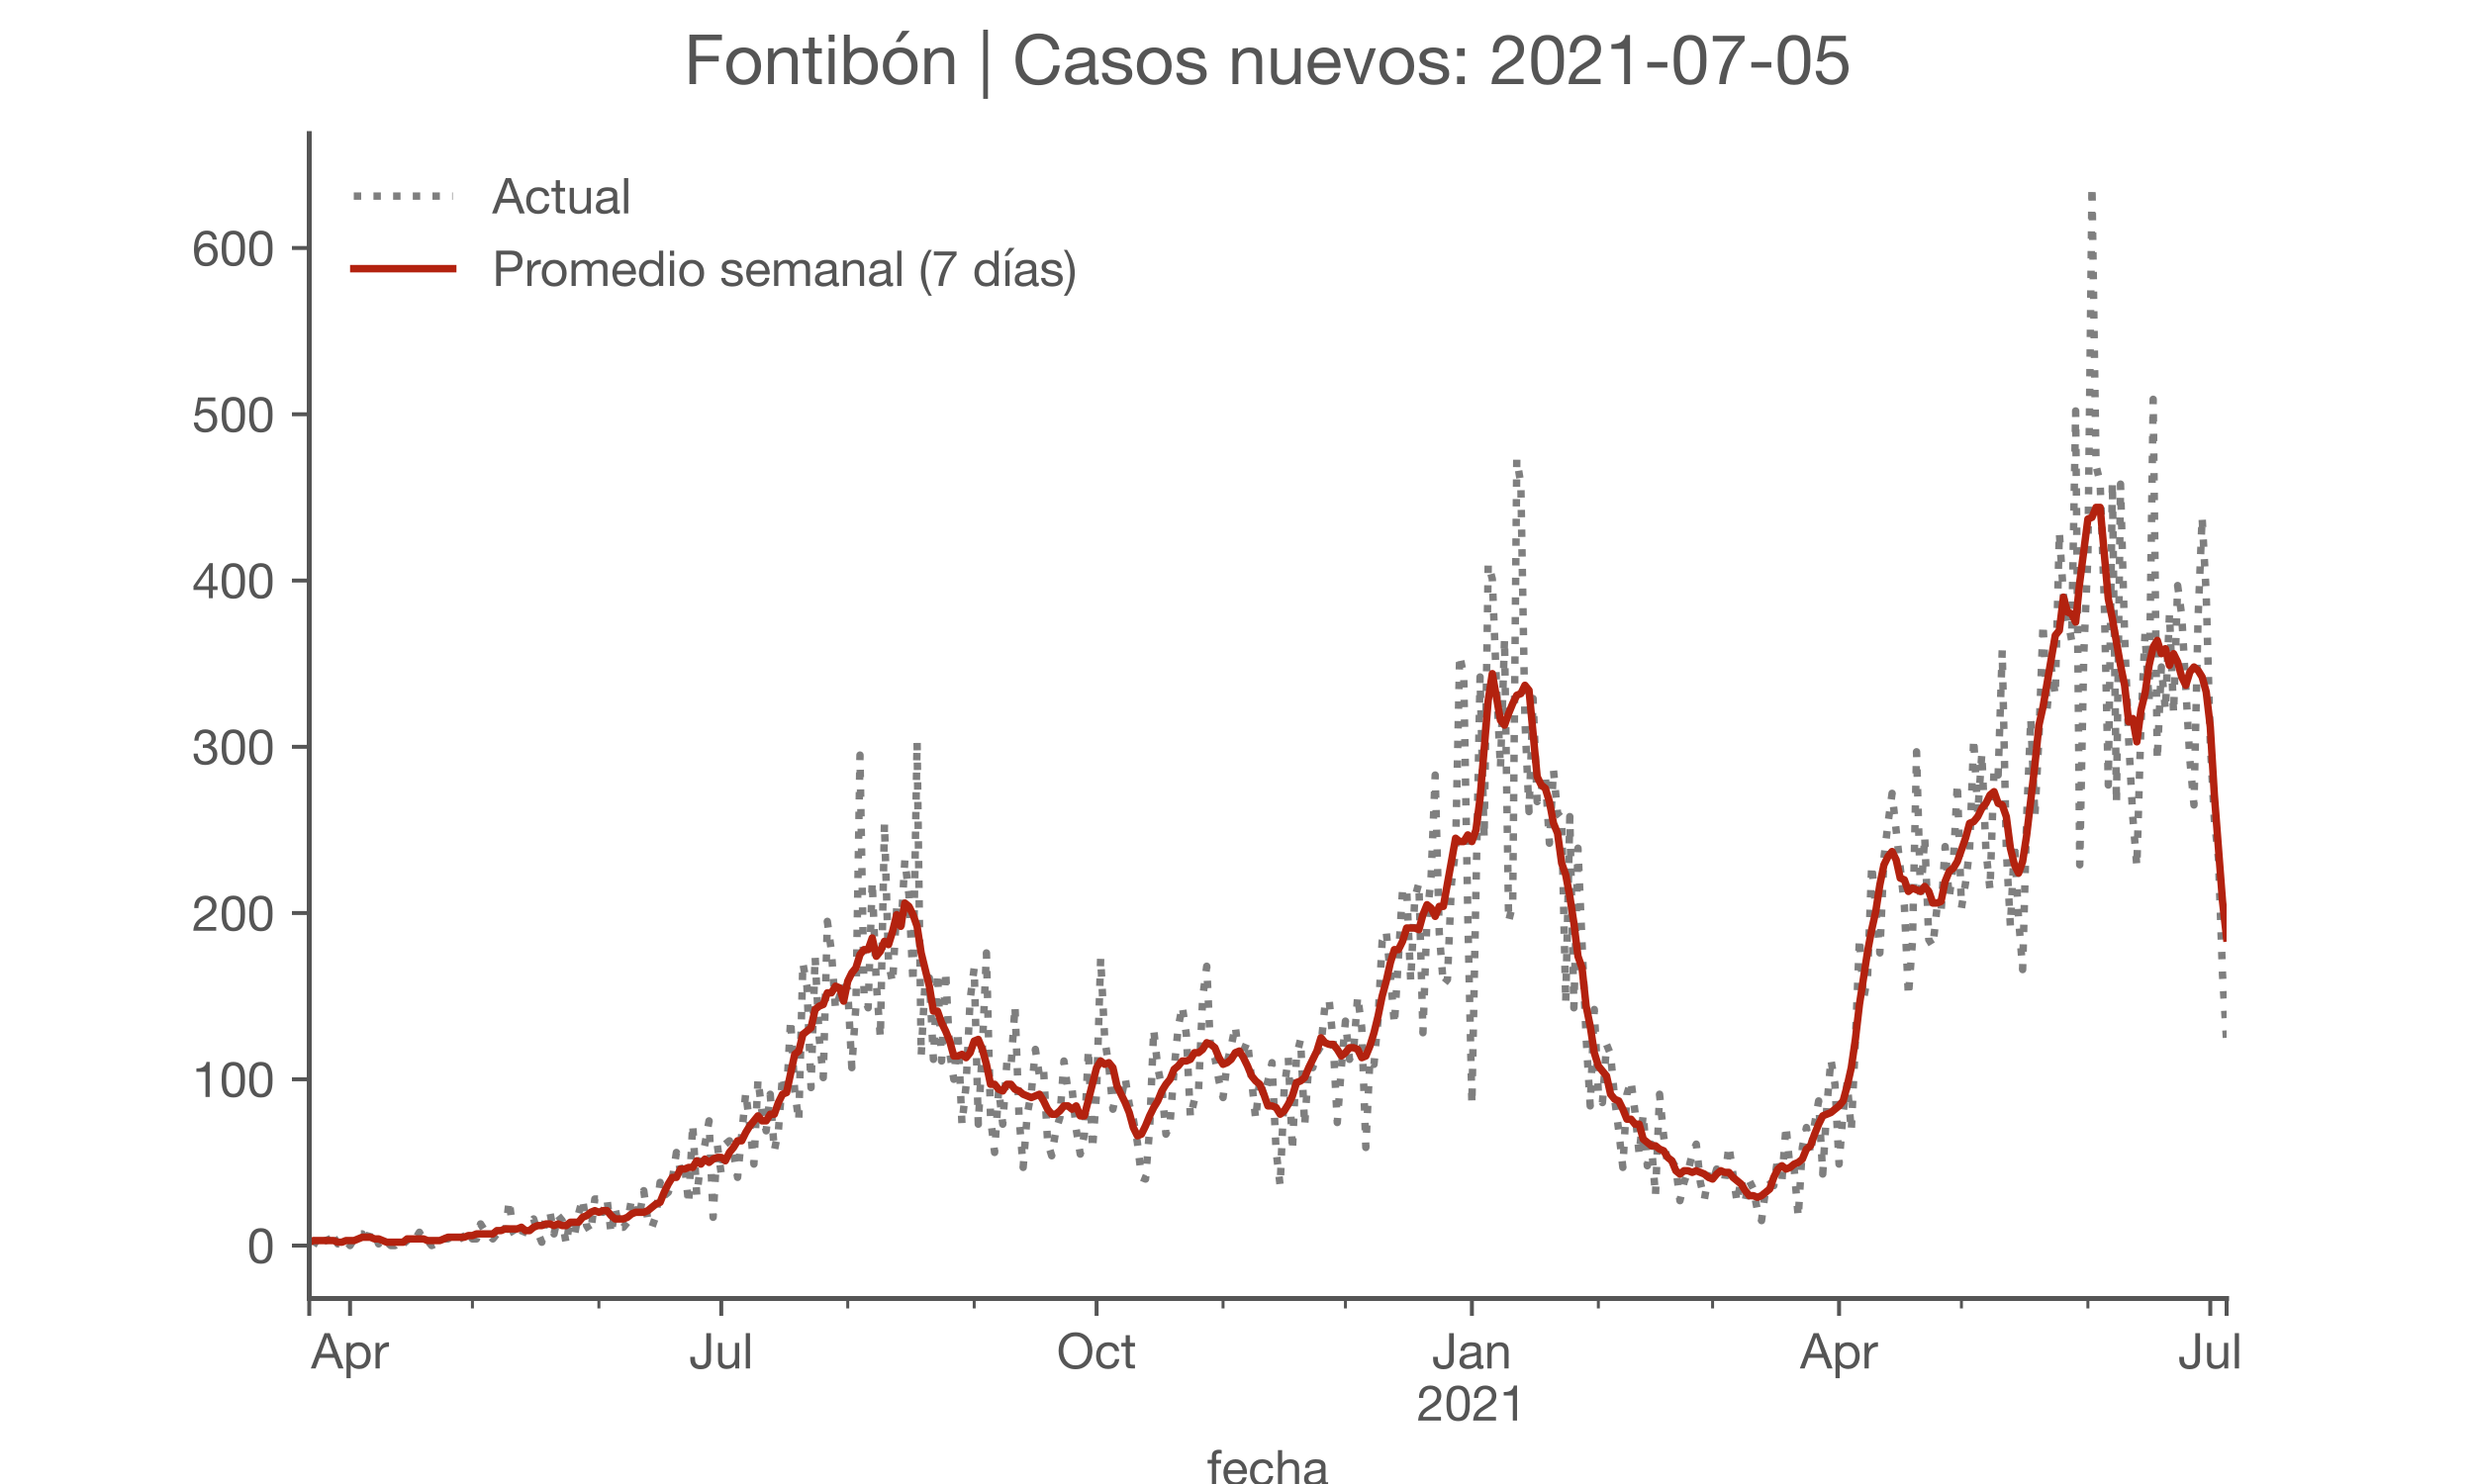 <?xml version="1.0" encoding="utf-8" standalone="no"?>
<!DOCTYPE svg PUBLIC "-//W3C//DTD SVG 1.1//EN"
  "http://www.w3.org/Graphics/SVG/1.1/DTD/svg11.dtd">
<!-- Created with matplotlib (https://matplotlib.org/) -->
<svg height="300pt" version="1.1" viewBox="0 0 500 300" width="500pt" xmlns="http://www.w3.org/2000/svg" xmlns:xlink="http://www.w3.org/1999/xlink">
 <defs>
  <style type="text/css">*{stroke-linecap:butt;stroke-linejoin:round;}</style>
 </defs>
 <g id="figure_1">
  <g id="patch_1">
   <path d="M 0 300 
L 500 300 
L 500 0 
L 0 0 
z
" style="fill:#ffffff;"/>
  </g>
  <g id="axes_1">
   <g id="patch_2">
    <path d="M 62.5 262.5 
L 450 262.5 
L 450 27 
L 62.5 27 
z
" style="fill:#ffffff;"/>
   </g>
   <g id="matplotlib.axis_1">
    <g id="xtick_1">
     <g id="line2d_1">
      <defs>
       <path d="M 0 0 
L 0 3.5 
" id="m0c19b5a38d" style="stroke:#555555;stroke-width:0.8;"/>
      </defs>
      <g>
       <use style="fill:#555555;stroke:#555555;stroke-width:0.8;" x="62.5" xlink:href="#m0c19b5a38d" y="262.5"/>
      </g>
     </g>
    </g>
    <g id="xtick_2">
     <g id="line2d_2">
      <g>
       <use style="fill:#555555;stroke:#555555;stroke-width:0.8;" x="70.745" xlink:href="#m0c19b5a38d" y="262.5"/>
      </g>
     </g>
     <g id="text_1">
      <!-- Apr -->
      <g style="fill:#555555;" transform="translate(62.875 276.641)scale(0.1 -0.1)">
       <defs>
        <path d="M 20.094 29.5 
L 32.203 62.797 
L 32.406 62.797 
L 44.297 29.5 
z
M 27.203 71.406 
L -0.594 0 
L 9.094 0 
L 17.094 21.5 
L 47.297 21.5 
L 55.094 0 
L 65.594 0 
L 37.703 71.406 
z
" id="HelveticaNeue-65"/>
        <path d="M 6.703 51.703 
L 6.703 -19.703 
L 15.203 -19.703 
L 15.203 6.906 
L 15.406 6.906 
Q 16.797 4.594 18.844 3.047 
Q 20.906 1.5 23.203 0.594 
Q 25.5 -0.297 27.844 -0.688 
Q 30.203 -1.094 32.094 -1.094 
Q 38 -1.094 42.453 1 
Q 46.906 3.094 49.844 6.75 
Q 52.797 10.406 54.25 15.297 
Q 55.703 20.203 55.703 25.703 
Q 55.703 31.203 54.203 36.094 
Q 52.703 41 49.75 44.75 
Q 46.797 48.5 42.344 50.703 
Q 37.906 52.906 31.906 52.906 
Q 26.5 52.906 22 50.953 
Q 17.5 49 15.406 44.703 
L 15.203 44.703 
L 15.203 51.703 
z
M 46.703 26.297 
Q 46.703 22.5 45.891 18.891 
Q 45.094 15.297 43.297 12.5 
Q 41.5 9.703 38.547 8 
Q 35.594 6.297 31.203 6.297 
Q 26.797 6.297 23.688 7.938 
Q 20.594 9.594 18.641 12.297 
Q 16.703 15 15.797 18.547 
Q 14.906 22.094 14.906 25.906 
Q 14.906 29.5 15.75 33 
Q 16.594 36.5 18.5 39.25 
Q 20.406 42 23.406 43.703 
Q 26.406 45.406 30.703 45.406 
Q 34.797 45.406 37.844 43.797 
Q 40.906 42.203 42.844 39.5 
Q 44.797 36.797 45.75 33.344 
Q 46.703 29.906 46.703 26.297 
z
" id="HelveticaNeue-112"/>
        <path d="M 6.094 51.703 
L 6.094 0 
L 14.594 0 
L 14.594 23 
Q 14.594 28 15.594 31.844 
Q 16.594 35.703 18.797 38.391 
Q 21 41.094 24.594 42.5 
Q 28.203 43.906 33.297 43.906 
L 33.297 52.906 
Q 26.406 53.094 21.906 50.094 
Q 17.406 47.094 14.297 40.797 
L 14.094 40.797 
L 14.094 51.703 
z
" id="HelveticaNeue-114"/>
       </defs>
       <use xlink:href="#HelveticaNeue-65"/>
       <use x="64.8" xlink:href="#HelveticaNeue-112"/>
       <use x="124.1" xlink:href="#HelveticaNeue-114"/>
      </g>
     </g>
    </g>
    <g id="xtick_3">
     <g id="line2d_3">
      <g>
       <use style="fill:#555555;stroke:#555555;stroke-width:0.8;" x="145.771" xlink:href="#m0c19b5a38d" y="262.5"/>
      </g>
     </g>
     <g id="text_2">
      <!-- Jul -->
      <g style="fill:#555555;" transform="translate(139.286 276.641)scale(0.1 -0.1)">
       <defs>
        <path d="M 44.094 17.797 
L 44.094 71.406 
L 34.594 71.406 
L 34.594 19.203 
Q 34.594 13.297 32.141 9.797 
Q 29.703 6.297 23.203 6.297 
Q 19.703 6.297 17.453 7.344 
Q 15.203 8.406 13.953 10.297 
Q 12.703 12.203 12.203 14.797 
Q 11.703 17.406 11.703 20.5 
L 11.703 23.5 
L 2.203 23.5 
L 2.203 19.094 
Q 2.203 8.906 7.594 3.656 
Q 13 -1.594 23 -1.594 
Q 29 -1.594 33.047 0.047 
Q 37.094 1.703 39.547 4.453 
Q 42 7.203 43.047 10.703 
Q 44.094 14.203 44.094 17.797 
z
" id="HelveticaNeue-74"/>
        <path d="M 49.203 0 
L 49.203 51.703 
L 40.703 51.703 
L 40.703 22.5 
Q 40.703 19 39.75 16.047 
Q 38.797 13.094 36.891 10.891 
Q 35 8.703 32.141 7.5 
Q 29.297 6.297 25.406 6.297 
Q 20.5 6.297 17.703 9.094 
Q 14.906 11.906 14.906 16.703 
L 14.906 51.703 
L 6.406 51.703 
L 6.406 17.703 
Q 6.406 13.5 7.25 10.047 
Q 8.094 6.594 10.188 4.094 
Q 12.297 1.594 15.688 0.25 
Q 19.094 -1.094 24.203 -1.094 
Q 29.906 -1.094 34.094 1.156 
Q 38.297 3.406 41 8.203 
L 41.203 8.203 
L 41.203 0 
z
" id="HelveticaNeue-117"/>
        <path d="M 6.906 71.406 
L 6.906 0 
L 15.406 0 
L 15.406 71.406 
z
" id="HelveticaNeue-108"/>
       </defs>
       <use xlink:href="#HelveticaNeue-74"/>
       <use x="51.9" xlink:href="#HelveticaNeue-117"/>
       <use x="107.5" xlink:href="#HelveticaNeue-108"/>
      </g>
     </g>
    </g>
    <g id="xtick_4">
     <g id="line2d_4">
      <g>
       <use style="fill:#555555;stroke:#555555;stroke-width:0.8;" x="221.622" xlink:href="#m0c19b5a38d" y="262.5"/>
      </g>
     </g>
     <g id="text_3">
      <!-- Oct -->
      <g style="fill:#555555;" transform="translate(213.562 276.641)scale(0.1 -0.1)">
       <defs>
        <path d="M 13.297 35.703 
Q 13.297 41.094 14.688 46.344 
Q 16.094 51.594 19.094 55.797 
Q 22.094 60 26.797 62.547 
Q 31.5 65.094 38 65.094 
Q 44.5 65.094 49.203 62.547 
Q 53.906 60 56.906 55.797 
Q 59.906 51.594 61.297 46.344 
Q 62.703 41.094 62.703 35.703 
Q 62.703 30.297 61.297 25.047 
Q 59.906 19.797 56.906 15.594 
Q 53.906 11.406 49.203 8.844 
Q 44.5 6.297 38 6.297 
Q 31.5 6.297 26.797 8.844 
Q 22.094 11.406 19.094 15.594 
Q 16.094 19.797 14.688 25.047 
Q 13.297 30.297 13.297 35.703 
z
M 3.797 35.703 
Q 3.797 28.406 5.938 21.656 
Q 8.094 14.906 12.391 9.703 
Q 16.703 4.5 23.094 1.453 
Q 29.5 -1.594 38 -1.594 
Q 46.5 -1.594 52.891 1.453 
Q 59.297 4.5 63.594 9.703 
Q 67.906 14.906 70.047 21.656 
Q 72.203 28.406 72.203 35.703 
Q 72.203 43 70.047 49.75 
Q 67.906 56.5 63.594 61.703 
Q 59.297 66.906 52.891 70 
Q 46.5 73.094 38 73.094 
Q 29.5 73.094 23.094 70 
Q 16.703 66.906 12.391 61.703 
Q 8.094 56.5 5.938 49.75 
Q 3.797 43 3.797 35.703 
z
" id="HelveticaNeue-79"/>
        <path d="M 41.5 35.094 
L 50.297 35.094 
Q 49.797 39.703 47.891 43.047 
Q 46 46.406 43.047 48.594 
Q 40.094 50.797 36.25 51.844 
Q 32.406 52.906 28 52.906 
Q 21.906 52.906 17.297 50.75 
Q 12.703 48.594 9.641 44.844 
Q 6.594 41.094 5.094 36.047 
Q 3.594 31 3.594 25.203 
Q 3.594 19.406 5.141 14.547 
Q 6.703 9.703 9.75 6.203 
Q 12.797 2.703 17.344 0.797 
Q 21.906 -1.094 27.797 -1.094 
Q 37.703 -1.094 43.453 4.094 
Q 49.203 9.297 50.594 18.906 
L 41.906 18.906 
Q 41.094 12.906 37.547 9.594 
Q 34 6.297 27.703 6.297 
Q 23.703 6.297 20.797 7.891 
Q 17.906 9.5 16.094 12.141 
Q 14.297 14.797 13.438 18.188 
Q 12.594 21.594 12.594 25.203 
Q 12.594 29.094 13.391 32.75 
Q 14.203 36.406 16.047 39.203 
Q 17.906 42 21 43.703 
Q 24.094 45.406 28.703 45.406 
Q 34.094 45.406 37.297 42.703 
Q 40.5 40 41.5 35.094 
z
" id="HelveticaNeue-99"/>
        <path d="M 18.203 51.703 
L 18.203 67.203 
L 9.703 67.203 
L 9.703 51.703 
L 0.906 51.703 
L 0.906 44.203 
L 9.703 44.203 
L 9.703 11.297 
Q 9.703 7.703 10.391 5.5 
Q 11.094 3.297 12.547 2.094 
Q 14 0.906 16.344 0.453 
Q 18.703 0 22 0 
L 28.5 0 
L 28.5 7.5 
L 24.594 7.5 
Q 22.594 7.5 21.344 7.641 
Q 20.094 7.797 19.391 8.297 
Q 18.703 8.797 18.453 9.688 
Q 18.203 10.594 18.203 12.094 
L 18.203 44.203 
L 28.5 44.203 
L 28.5 51.703 
z
" id="HelveticaNeue-116"/>
       </defs>
       <use xlink:href="#HelveticaNeue-79"/>
       <use x="76" xlink:href="#HelveticaNeue-99"/>
       <use x="129.7" xlink:href="#HelveticaNeue-116"/>
      </g>
     </g>
    </g>
    <g id="xtick_5">
     <g id="line2d_5">
      <g>
       <use style="fill:#555555;stroke:#555555;stroke-width:0.8;" x="297.473" xlink:href="#m0c19b5a38d" y="262.5"/>
      </g>
     </g>
     <g id="text_4">
      <!-- Jan -->
      <g style="fill:#555555;" transform="translate(289.413 276.641)scale(0.1 -0.1)">
       <defs>
        <path d="M 52.203 0.203 
Q 50 -1.094 46.094 -1.094 
Q 42.797 -1.094 40.844 0.75 
Q 38.906 2.594 38.906 6.797 
Q 35.406 2.594 30.75 0.75 
Q 26.094 -1.094 20.703 -1.094 
Q 17.203 -1.094 14.047 -0.297 
Q 10.906 0.5 8.594 2.203 
Q 6.297 3.906 4.938 6.656 
Q 3.594 9.406 3.594 13.297 
Q 3.594 17.703 5.094 20.5 
Q 6.594 23.297 9.047 25.047 
Q 11.5 26.797 14.641 27.688 
Q 17.797 28.594 21.094 29.203 
Q 24.594 29.906 27.75 30.25 
Q 30.906 30.594 33.297 31.25 
Q 35.703 31.906 37.094 33.156 
Q 38.5 34.406 38.5 36.797 
Q 38.5 39.594 37.453 41.297 
Q 36.406 43 34.75 43.891 
Q 33.094 44.797 31.047 45.094 
Q 29 45.406 27 45.406 
Q 21.594 45.406 18 43.344 
Q 14.406 41.297 14.094 35.594 
L 5.594 35.594 
Q 5.797 40.406 7.594 43.703 
Q 9.406 47 12.406 49.047 
Q 15.406 51.094 19.25 52 
Q 23.094 52.906 27.5 52.906 
Q 31 52.906 34.453 52.406 
Q 37.906 51.906 40.703 50.344 
Q 43.5 48.797 45.203 46 
Q 46.906 43.203 46.906 38.703 
L 46.906 12.094 
Q 46.906 9.094 47.25 7.688 
Q 47.594 6.297 49.594 6.297 
Q 50.703 6.297 52.203 6.797 
z
M 38.406 26.703 
Q 36.797 25.5 34.188 24.953 
Q 31.594 24.406 28.75 24.047 
Q 25.906 23.703 23 23.25 
Q 20.094 22.797 17.797 21.797 
Q 15.5 20.797 14.047 18.938 
Q 12.594 17.094 12.594 13.906 
Q 12.594 11.797 13.438 10.344 
Q 14.297 8.906 15.641 8 
Q 17 7.094 18.797 6.688 
Q 20.594 6.297 22.594 6.297 
Q 26.797 6.297 29.797 7.438 
Q 32.797 8.594 34.688 10.344 
Q 36.594 12.094 37.5 14.141 
Q 38.406 16.203 38.406 18 
z
" id="HelveticaNeue-97"/>
        <path d="M 6.406 51.703 
L 6.406 0 
L 14.906 0 
L 14.906 29.203 
Q 14.906 32.703 15.844 35.641 
Q 16.797 38.594 18.688 40.797 
Q 20.594 43 23.438 44.203 
Q 26.297 45.406 30.203 45.406 
Q 35.094 45.406 37.891 42.594 
Q 40.703 39.797 40.703 35 
L 40.703 0 
L 49.203 0 
L 49.203 34 
Q 49.203 38.203 48.344 41.641 
Q 47.5 45.094 45.391 47.594 
Q 43.297 50.094 39.891 51.5 
Q 36.5 52.906 31.406 52.906 
Q 19.906 52.906 14.594 43.5 
L 14.406 43.5 
L 14.406 51.703 
z
" id="HelveticaNeue-110"/>
       </defs>
       <use xlink:href="#HelveticaNeue-74"/>
       <use x="51.9" xlink:href="#HelveticaNeue-97"/>
       <use x="105.6" xlink:href="#HelveticaNeue-110"/>
      </g>
      <!-- 2021 -->
      <g style="fill:#555555;" transform="translate(286.355 287.18)scale(0.1 -0.1)">
       <defs>
        <path d="M 4.406 45.797 
L 12.906 45.797 
Q 12.797 49 13.547 52.141 
Q 14.297 55.297 16 57.797 
Q 17.703 60.297 20.344 61.844 
Q 23 63.406 26.703 63.406 
Q 29.5 63.406 32 62.5 
Q 34.5 61.594 36.344 59.891 
Q 38.203 58.203 39.297 55.844 
Q 40.406 53.5 40.406 50.594 
Q 40.406 46.906 39.25 44.094 
Q 38.094 41.297 35.844 38.891 
Q 33.594 36.5 30.188 34.141 
Q 26.797 31.797 22.297 29 
Q 18.594 26.797 15.188 24.297 
Q 11.797 21.797 9.094 18.5 
Q 6.406 15.203 4.656 10.75 
Q 2.906 6.297 2.406 0 
L 48.703 0 
L 48.703 7.5 
L 12.297 7.5 
Q 12.906 10.797 14.844 13.344 
Q 16.797 15.906 19.547 18.094 
Q 22.297 20.297 25.594 22.25 
Q 28.906 24.203 32.203 26.203 
Q 35.5 28.297 38.594 30.594 
Q 41.703 32.906 44.094 35.75 
Q 46.5 38.594 47.953 42.188 
Q 49.406 45.797 49.406 50.5 
Q 49.406 55.5 47.656 59.297 
Q 45.906 63.094 42.906 65.641 
Q 39.906 68.203 35.844 69.547 
Q 31.797 70.906 27.203 70.906 
Q 21.594 70.906 17.188 69 
Q 12.797 67.094 9.844 63.75 
Q 6.906 60.406 5.5 55.797 
Q 4.094 51.203 4.406 45.797 
z
" id="HelveticaNeue-50"/>
        <path d="M 13.203 34.906 
Q 13.203 37.5 13.25 40.641 
Q 13.297 43.797 13.75 46.938 
Q 14.203 50.094 15.047 53.094 
Q 15.906 56.094 17.547 58.344 
Q 19.203 60.594 21.703 62 
Q 24.203 63.406 27.797 63.406 
Q 31.406 63.406 33.906 62 
Q 36.406 60.594 38.047 58.344 
Q 39.703 56.094 40.547 53.094 
Q 41.406 50.094 41.844 46.938 
Q 42.297 43.797 42.344 40.641 
Q 42.406 37.5 42.406 34.906 
Q 42.406 30.906 42.156 25.953 
Q 41.906 21 40.547 16.641 
Q 39.203 12.297 36.203 9.297 
Q 33.203 6.297 27.797 6.297 
Q 22.406 6.297 19.406 9.297 
Q 16.406 12.297 15.047 16.641 
Q 13.703 21 13.453 25.953 
Q 13.203 30.906 13.203 34.906 
z
M 4.203 34.797 
Q 4.203 30.906 4.391 26.703 
Q 4.594 22.5 5.391 18.5 
Q 6.203 14.5 7.703 10.953 
Q 9.203 7.406 11.797 4.703 
Q 14.406 2 18.344 0.453 
Q 22.297 -1.094 27.797 -1.094 
Q 33.406 -1.094 37.297 0.453 
Q 41.203 2 43.797 4.703 
Q 46.406 7.406 47.906 10.953 
Q 49.406 14.5 50.203 18.5 
Q 51 22.5 51.203 26.703 
Q 51.406 30.906 51.406 34.797 
Q 51.406 38.703 51.203 42.891 
Q 51 47.094 50.203 51.094 
Q 49.406 55.094 47.906 58.688 
Q 46.406 62.297 43.797 65 
Q 41.203 67.703 37.25 69.297 
Q 33.297 70.906 27.797 70.906 
Q 22.297 70.906 18.344 69.297 
Q 14.406 67.703 11.797 65 
Q 9.203 62.297 7.703 58.688 
Q 6.203 55.094 5.391 51.094 
Q 4.594 47.094 4.391 42.891 
Q 4.203 38.703 4.203 34.797 
z
" id="HelveticaNeue-48"/>
        <path d="M 35.594 0 
L 35.594 70.906 
L 29.094 70.906 
Q 28.406 66.906 26.5 64.297 
Q 24.594 61.703 21.844 60.203 
Q 19.094 58.703 15.688 58.141 
Q 12.297 57.594 8.703 57.594 
L 8.703 50.797 
L 27.094 50.797 
L 27.094 0 
z
" id="HelveticaNeue-49"/>
       </defs>
       <use xlink:href="#HelveticaNeue-50"/>
       <use x="55.6" xlink:href="#HelveticaNeue-48"/>
       <use x="111.2" xlink:href="#HelveticaNeue-50"/>
       <use x="166.8" xlink:href="#HelveticaNeue-49"/>
      </g>
     </g>
    </g>
    <g id="xtick_6">
     <g id="line2d_6">
      <g>
       <use style="fill:#555555;stroke:#555555;stroke-width:0.8;" x="371.676" xlink:href="#m0c19b5a38d" y="262.5"/>
      </g>
     </g>
     <g id="text_5">
      <!-- Apr -->
      <g style="fill:#555555;" transform="translate(363.806 276.641)scale(0.1 -0.1)">
       <use xlink:href="#HelveticaNeue-65"/>
       <use x="64.8" xlink:href="#HelveticaNeue-112"/>
       <use x="124.1" xlink:href="#HelveticaNeue-114"/>
      </g>
     </g>
    </g>
    <g id="xtick_7">
     <g id="line2d_7">
      <g>
       <use style="fill:#555555;stroke:#555555;stroke-width:0.8;" x="446.702" xlink:href="#m0c19b5a38d" y="262.5"/>
      </g>
     </g>
     <g id="text_6">
      <!-- Jul -->
      <g style="fill:#555555;" transform="translate(440.217 276.641)scale(0.1 -0.1)">
       <use xlink:href="#HelveticaNeue-74"/>
       <use x="51.9" xlink:href="#HelveticaNeue-117"/>
       <use x="107.5" xlink:href="#HelveticaNeue-108"/>
      </g>
     </g>
    </g>
    <g id="xtick_8">
     <g id="line2d_8">
      <g>
       <use style="fill:#555555;stroke:#555555;stroke-width:0.8;" x="450" xlink:href="#m0c19b5a38d" y="262.5"/>
      </g>
     </g>
    </g>
    <g id="xtick_9">
     <g id="line2d_9">
      <defs>
       <path d="M 0 0 
L 0 2 
" id="mdbce6304e2" style="stroke:#555555;stroke-width:0.6;"/>
      </defs>
      <g>
       <use style="fill:#555555;stroke:#555555;stroke-width:0.6;" x="95.479" xlink:href="#mdbce6304e2" y="262.5"/>
      </g>
     </g>
    </g>
    <g id="xtick_10">
     <g id="line2d_10">
      <g>
       <use style="fill:#555555;stroke:#555555;stroke-width:0.6;" x="121.037" xlink:href="#mdbce6304e2" y="262.5"/>
      </g>
     </g>
    </g>
    <g id="xtick_11">
     <g id="line2d_11">
      <g>
       <use style="fill:#555555;stroke:#555555;stroke-width:0.6;" x="171.33" xlink:href="#mdbce6304e2" y="262.5"/>
      </g>
     </g>
    </g>
    <g id="xtick_12">
     <g id="line2d_12">
      <g>
       <use style="fill:#555555;stroke:#555555;stroke-width:0.6;" x="196.888" xlink:href="#mdbce6304e2" y="262.5"/>
      </g>
     </g>
    </g>
    <g id="xtick_13">
     <g id="line2d_13">
      <g>
       <use style="fill:#555555;stroke:#555555;stroke-width:0.6;" x="247.181" xlink:href="#mdbce6304e2" y="262.5"/>
      </g>
     </g>
    </g>
    <g id="xtick_14">
     <g id="line2d_14">
      <g>
       <use style="fill:#555555;stroke:#555555;stroke-width:0.6;" x="271.915" xlink:href="#mdbce6304e2" y="262.5"/>
      </g>
     </g>
    </g>
    <g id="xtick_15">
     <g id="line2d_15">
      <g>
       <use style="fill:#555555;stroke:#555555;stroke-width:0.6;" x="323.032" xlink:href="#mdbce6304e2" y="262.5"/>
      </g>
     </g>
    </g>
    <g id="xtick_16">
     <g id="line2d_16">
      <g>
       <use style="fill:#555555;stroke:#555555;stroke-width:0.6;" x="346.117" xlink:href="#mdbce6304e2" y="262.5"/>
      </g>
     </g>
    </g>
    <g id="xtick_17">
     <g id="line2d_17">
      <g>
       <use style="fill:#555555;stroke:#555555;stroke-width:0.6;" x="396.41" xlink:href="#mdbce6304e2" y="262.5"/>
      </g>
     </g>
    </g>
    <g id="xtick_18">
     <g id="line2d_18">
      <g>
       <use style="fill:#555555;stroke:#555555;stroke-width:0.6;" x="421.968" xlink:href="#mdbce6304e2" y="262.5"/>
      </g>
     </g>
    </g>
    <g id="text_7">
     <!-- fecha -->
     <g style="fill:#555555;" transform="translate(243.935 300.291)scale(0.1 -0.1)">
      <defs>
       <path d="M 9.906 44.203 
L 9.906 0 
L 18.406 0 
L 18.406 44.203 
L 28.406 44.203 
L 28.406 51.703 
L 18.406 51.703 
L 18.406 58.906 
Q 18.406 62.297 20.094 63.5 
Q 21.797 64.703 24.906 64.703 
Q 26 64.703 27.297 64.547 
Q 28.594 64.406 29.703 64 
L 29.703 71.406 
Q 28.5 71.797 26.953 72 
Q 25.406 72.203 24.203 72.203 
Q 17.203 72.203 13.547 68.953 
Q 9.906 65.703 9.906 59.406 
L 9.906 51.703 
L 1.203 51.703 
L 1.203 44.203 
z
" id="HelveticaNeue-102"/>
       <path d="M 42.297 30.797 
L 12.594 30.797 
Q 12.797 33.797 13.891 36.438 
Q 15 39.094 16.891 41.094 
Q 18.797 43.094 21.438 44.25 
Q 24.094 45.406 27.406 45.406 
Q 30.594 45.406 33.25 44.25 
Q 35.906 43.094 37.844 41.141 
Q 39.797 39.203 40.938 36.5 
Q 42.094 33.797 42.297 30.797 
z
M 50.5 16.406 
L 42.094 16.406 
Q 41 11.297 37.547 8.797 
Q 34.094 6.297 28.703 6.297 
Q 24.5 6.297 21.391 7.688 
Q 18.297 9.094 16.297 11.438 
Q 14.297 13.797 13.391 16.844 
Q 12.5 19.906 12.594 23.297 
L 51.297 23.297 
Q 51.5 28 50.453 33.203 
Q 49.406 38.406 46.656 42.797 
Q 43.906 47.203 39.344 50.047 
Q 34.797 52.906 27.906 52.906 
Q 22.594 52.906 18.141 50.906 
Q 13.703 48.906 10.453 45.297 
Q 7.203 41.703 5.391 36.797 
Q 3.594 31.906 3.594 26 
Q 3.797 20.094 5.344 15.094 
Q 6.906 10.094 10 6.5 
Q 13.094 2.906 17.641 0.906 
Q 22.203 -1.094 28.406 -1.094 
Q 37.203 -1.094 43 3.297 
Q 48.797 7.703 50.5 16.406 
z
" id="HelveticaNeue-101"/>
       <path d="M 6.406 71.406 
L 6.406 0 
L 14.906 0 
L 14.906 29.203 
Q 14.906 32.703 15.844 35.641 
Q 16.797 38.594 18.688 40.797 
Q 20.594 43 23.438 44.203 
Q 26.297 45.406 30.203 45.406 
Q 35.094 45.406 37.891 42.594 
Q 40.703 39.797 40.703 35 
L 40.703 0 
L 49.203 0 
L 49.203 34 
Q 49.203 38.203 48.344 41.641 
Q 47.5 45.094 45.391 47.594 
Q 43.297 50.094 39.891 51.5 
Q 36.5 52.906 31.406 52.906 
Q 29.094 52.906 26.641 52.406 
Q 24.203 51.906 21.953 50.844 
Q 19.703 49.797 17.891 48.141 
Q 16.094 46.5 15.094 44.094 
L 14.906 44.094 
L 14.906 71.406 
z
" id="HelveticaNeue-104"/>
      </defs>
      <use xlink:href="#HelveticaNeue-102"/>
      <use x="29.6" xlink:href="#HelveticaNeue-101"/>
      <use x="83.3" xlink:href="#HelveticaNeue-99"/>
      <use x="137" xlink:href="#HelveticaNeue-104"/>
      <use x="192.6" xlink:href="#HelveticaNeue-97"/>
     </g>
    </g>
   </g>
   <g id="matplotlib.axis_2">
    <g id="ytick_1">
     <g id="line2d_19">
      <defs>
       <path d="M 0 0 
L -3.5 0 
" id="mc6b1af8c1a" style="stroke:#555555;stroke-width:0.8;"/>
      </defs>
      <g>
       <use style="fill:#555555;stroke:#555555;stroke-width:0.8;" x="62.5" xlink:href="#mc6b1af8c1a" y="251.795"/>
      </g>
     </g>
     <g id="text_8">
      <!-- 0 -->
      <g style="fill:#555555;" transform="translate(49.941 255.366)scale(0.1 -0.1)">
       <use xlink:href="#HelveticaNeue-48"/>
      </g>
     </g>
    </g>
    <g id="ytick_2">
     <g id="line2d_20">
      <g>
       <use style="fill:#555555;stroke:#555555;stroke-width:0.8;" x="62.5" xlink:href="#mc6b1af8c1a" y="218.186"/>
      </g>
     </g>
     <g id="text_9">
      <!-- 100 -->
      <g style="fill:#555555;" transform="translate(38.822 221.757)scale(0.1 -0.1)">
       <use xlink:href="#HelveticaNeue-49"/>
       <use x="55.6" xlink:href="#HelveticaNeue-48"/>
       <use x="111.2" xlink:href="#HelveticaNeue-48"/>
      </g>
     </g>
    </g>
    <g id="ytick_3">
     <g id="line2d_21">
      <g>
       <use style="fill:#555555;stroke:#555555;stroke-width:0.8;" x="62.5" xlink:href="#mc6b1af8c1a" y="184.577"/>
      </g>
     </g>
     <g id="text_10">
      <!-- 200 -->
      <g style="fill:#555555;" transform="translate(38.822 188.147)scale(0.1 -0.1)">
       <use xlink:href="#HelveticaNeue-50"/>
       <use x="55.6" xlink:href="#HelveticaNeue-48"/>
       <use x="111.2" xlink:href="#HelveticaNeue-48"/>
      </g>
     </g>
    </g>
    <g id="ytick_4">
     <g id="line2d_22">
      <g>
       <use style="fill:#555555;stroke:#555555;stroke-width:0.8;" x="62.5" xlink:href="#mc6b1af8c1a" y="150.968"/>
      </g>
     </g>
     <g id="text_11">
      <!-- 300 -->
      <g style="fill:#555555;" transform="translate(38.822 154.538)scale(0.1 -0.1)">
       <defs>
        <path d="M 21.797 40.5 
L 21.797 33.297 
Q 24.203 33.594 26.906 33.594 
Q 30.094 33.594 32.844 32.75 
Q 35.594 31.906 37.594 30.156 
Q 39.594 28.406 40.797 25.844 
Q 42 23.297 42 20 
Q 42 16.797 40.75 14.25 
Q 39.5 11.703 37.391 9.953 
Q 35.297 8.203 32.5 7.25 
Q 29.703 6.297 26.594 6.297 
Q 19.297 6.297 15.5 10.641 
Q 11.703 15 11.5 21.906 
L 3 21.906 
Q 2.906 16.406 4.547 12.094 
Q 6.203 7.797 9.297 4.844 
Q 12.406 1.906 16.797 0.406 
Q 21.203 -1.094 26.594 -1.094 
Q 31.594 -1.094 36.047 0.25 
Q 40.5 1.594 43.797 4.297 
Q 47.094 7 49.047 11.047 
Q 51 15.094 51 20.406 
Q 51 26.797 47.844 31.5 
Q 44.703 36.203 38.203 37.594 
L 38.203 37.797 
Q 42.406 39.703 45.203 43.391 
Q 48 47.094 48 51.906 
Q 48 56.797 46.344 60.391 
Q 44.703 64 41.797 66.297 
Q 38.906 68.594 34.953 69.75 
Q 31 70.906 26.406 70.906 
Q 21.094 70.906 17.047 69.203 
Q 13 67.5 10.297 64.5 
Q 7.594 61.5 6.141 57.297 
Q 4.703 53.094 4.5 48 
L 13 48 
Q 13 51.094 13.797 53.891 
Q 14.594 56.703 16.25 58.797 
Q 17.906 60.906 20.453 62.156 
Q 23 63.406 26.406 63.406 
Q 31.797 63.406 35.391 60.547 
Q 39 57.703 39 52 
Q 39 49.203 37.891 47 
Q 36.797 44.797 34.938 43.344 
Q 33.094 41.906 30.641 41.156 
Q 28.203 40.406 25.5 40.406 
L 23.703 40.406 
Q 23.203 40.406 22.703 40.406 
Q 22.297 40.406 21.797 40.5 
z
" id="HelveticaNeue-51"/>
       </defs>
       <use xlink:href="#HelveticaNeue-51"/>
       <use x="55.6" xlink:href="#HelveticaNeue-48"/>
       <use x="111.2" xlink:href="#HelveticaNeue-48"/>
      </g>
     </g>
    </g>
    <g id="ytick_5">
     <g id="line2d_23">
      <g>
       <use style="fill:#555555;stroke:#555555;stroke-width:0.8;" x="62.5" xlink:href="#mc6b1af8c1a" y="117.358"/>
      </g>
     </g>
     <g id="text_12">
      <!-- 400 -->
      <g style="fill:#555555;" transform="translate(38.822 120.929)scale(0.1 -0.1)">
       <defs>
        <path d="M 33.906 24.094 
L 10.094 24.094 
L 33.703 58.797 
L 33.906 58.797 
z
M 41.906 24.094 
L 41.906 70.906 
L 35.094 70.906 
L 2.797 24.797 
L 2.797 16.594 
L 33.906 16.594 
L 33.906 0 
L 41.906 0 
L 41.906 16.594 
L 51.5 16.594 
L 51.5 24.094 
z
" id="HelveticaNeue-52"/>
       </defs>
       <use xlink:href="#HelveticaNeue-52"/>
       <use x="55.6" xlink:href="#HelveticaNeue-48"/>
       <use x="111.2" xlink:href="#HelveticaNeue-48"/>
      </g>
     </g>
    </g>
    <g id="ytick_6">
     <g id="line2d_24">
      <g>
       <use style="fill:#555555;stroke:#555555;stroke-width:0.8;" x="62.5" xlink:href="#mc6b1af8c1a" y="83.749"/>
      </g>
     </g>
     <g id="text_13">
      <!-- 500 -->
      <g style="fill:#555555;" transform="translate(38.822 87.32)scale(0.1 -0.1)">
       <defs>
        <path d="M 47 62.203 
L 47 69.703 
L 12 69.703 
L 5.406 32.906 
L 12.703 32.5 
Q 15.203 35.5 18.453 37.344 
Q 21.703 39.203 25.906 39.203 
Q 29.5 39.203 32.453 38 
Q 35.406 36.797 37.5 34.641 
Q 39.594 32.5 40.75 29.547 
Q 41.906 26.594 41.906 23.094 
Q 41.906 18.906 40.703 15.75 
Q 39.5 12.594 37.453 10.5 
Q 35.406 8.406 32.656 7.344 
Q 29.906 6.297 26.906 6.297 
Q 23.703 6.297 21.047 7.25 
Q 18.406 8.203 16.453 9.953 
Q 14.5 11.703 13.344 14.047 
Q 12.203 16.406 12 19.094 
L 3.5 19.094 
Q 3.594 14.297 5.391 10.5 
Q 7.203 6.703 10.297 4.141 
Q 13.406 1.594 17.453 0.25 
Q 21.5 -1.094 26.094 -1.094 
Q 32.297 -1.094 36.938 0.844 
Q 41.594 2.797 44.688 6.094 
Q 47.797 9.406 49.344 13.656 
Q 50.906 17.906 50.906 22.406 
Q 50.906 28.5 49.094 33.047 
Q 47.297 37.594 44.188 40.641 
Q 41.094 43.703 36.891 45.203 
Q 32.703 46.703 28 46.703 
Q 24.406 46.703 20.75 45.453 
Q 17.094 44.203 14.797 41.594 
L 14.594 41.797 
L 18.406 62.203 
z
" id="HelveticaNeue-53"/>
       </defs>
       <use xlink:href="#HelveticaNeue-53"/>
       <use x="55.6" xlink:href="#HelveticaNeue-48"/>
       <use x="111.2" xlink:href="#HelveticaNeue-48"/>
      </g>
     </g>
    </g>
    <g id="ytick_7">
     <g id="line2d_25">
      <g>
       <use style="fill:#555555;stroke:#555555;stroke-width:0.8;" x="62.5" xlink:href="#mc6b1af8c1a" y="50.14"/>
      </g>
     </g>
     <g id="text_14">
      <!-- 600 -->
      <g style="fill:#555555;" transform="translate(38.822 53.71)scale(0.1 -0.1)">
       <defs>
        <path d="M 41.406 52.797 
L 49.906 52.797 
Q 49.094 61.594 43.891 66.25 
Q 38.703 70.906 29.906 70.906 
Q 22.297 70.906 17.297 67.703 
Q 12.297 64.5 9.297 59.203 
Q 6.297 53.906 5.047 47.047 
Q 3.797 40.203 3.797 32.906 
Q 3.797 27.297 4.641 21.297 
Q 5.5 15.297 8.094 10.297 
Q 10.703 5.297 15.5 2.094 
Q 20.297 -1.094 28.203 -1.094 
Q 34.906 -1.094 39.453 1.156 
Q 44 3.406 46.75 6.844 
Q 49.5 10.297 50.703 14.5 
Q 51.906 18.703 51.906 22.594 
Q 51.906 27.5 50.406 31.703 
Q 48.906 35.906 46.156 39 
Q 43.406 42.094 39.344 43.844 
Q 35.297 45.594 30.203 45.594 
Q 24.406 45.594 19.953 43.391 
Q 15.5 41.203 12.5 36.297 
L 12.297 36.5 
Q 12.406 40.594 13.094 45.297 
Q 13.797 50 15.641 54.047 
Q 17.5 58.094 20.797 60.75 
Q 24.094 63.406 29.5 63.406 
Q 34.594 63.406 37.688 60.5 
Q 40.797 57.594 41.406 52.797 
z
M 28.594 38.094 
Q 32.203 38.094 34.891 36.797 
Q 37.594 35.5 39.391 33.344 
Q 41.203 31.203 42.047 28.25 
Q 42.906 25.297 42.906 22 
Q 42.906 18.906 41.953 16.047 
Q 41 13.203 39.203 11 
Q 37.406 8.797 34.75 7.547 
Q 32.094 6.297 28.594 6.297 
Q 25.094 6.297 22.344 7.547 
Q 19.594 8.797 17.75 10.891 
Q 15.906 13 14.906 15.891 
Q 13.906 18.797 13.906 22.094 
Q 13.906 25.406 14.844 28.344 
Q 15.797 31.297 17.688 33.438 
Q 19.594 35.594 22.297 36.844 
Q 25 38.094 28.594 38.094 
z
" id="HelveticaNeue-54"/>
       </defs>
       <use xlink:href="#HelveticaNeue-54"/>
       <use x="55.6" xlink:href="#HelveticaNeue-48"/>
       <use x="111.2" xlink:href="#HelveticaNeue-48"/>
      </g>
     </g>
    </g>
   </g>
   <g id="line2d_26">
    <path clip-path="url(#p4d8ec0fb2d)" d="M 63.324 251.795 
L 64.149 250.451 
L 64.973 250.787 
L 65.798 249.779 
L 66.622 251.795 
L 67.447 250.115 
L 68.271 251.459 
L 69.92 250.787 
L 70.745 251.795 
L 71.569 250.451 
L 72.394 249.443 
L 73.218 249.443 
L 74.043 251.795 
L 74.867 248.771 
L 75.691 249.443 
L 76.516 251.459 
L 77.34 250.451 
L 78.989 251.795 
L 79.814 251.795 
L 80.638 250.787 
L 81.463 251.459 
L 82.287 250.787 
L 83.112 249.779 
L 83.936 250.451 
L 84.761 249.107 
L 85.585 250.787 
L 86.41 250.787 
L 87.234 251.795 
L 88.059 251.459 
L 88.883 250.115 
L 89.707 250.451 
L 90.532 250.451 
L 91.356 249.779 
L 92.181 249.779 
L 93.005 249.443 
L 93.83 250.787 
L 94.654 249.443 
L 95.479 250.451 
L 96.303 250.451 
L 97.128 247.426 
L 97.952 248.771 
L 98.777 249.443 
L 99.601 250.451 
L 100.426 249.443 
L 101.25 249.443 
L 102.074 249.779 
L 102.899 242.721 
L 103.723 249.107 
L 104.548 250.451 
L 105.372 250.115 
L 106.197 248.098 
L 107.021 247.426 
L 107.846 246.418 
L 108.67 249.107 
L 109.495 251.123 
L 110.319 245.746 
L 111.144 245.074 
L 111.968 249.443 
L 112.793 245.746 
L 113.617 246.754 
L 114.441 251.459 
L 115.266 246.082 
L 116.09 249.779 
L 116.915 245.41 
L 117.739 242.385 
L 118.564 247.762 
L 119.388 249.107 
L 120.213 242.385 
L 121.037 242.385 
L 121.862 245.074 
L 122.686 242.385 
L 123.511 249.443 
L 124.335 244.401 
L 125.16 248.098 
L 125.984 248.098 
L 126.809 247.09 
L 127.633 242.385 
L 128.457 246.082 
L 129.282 245.41 
L 130.106 240.704 
L 130.931 246.754 
L 131.755 248.098 
L 132.58 245.746 
L 133.404 239.024 
L 134.229 241.713 
L 135.053 241.04 
L 135.878 238.352 
L 136.702 232.974 
L 137.527 236.671 
L 138.351 235.327 
L 139.176 243.393 
L 140 227.261 
L 140.824 241.713 
L 141.649 234.655 
L 142.473 231.294 
L 143.298 226.589 
L 144.122 246.082 
L 144.947 231.294 
L 145.771 237.343 
L 146.596 231.294 
L 147.42 230.622 
L 148.245 232.974 
L 149.069 238.016 
L 150.718 220.875 
L 151.543 227.597 
L 152.367 235.327 
L 153.191 218.186 
L 154.016 224.908 
L 154.84 228.605 
L 155.665 221.211 
L 156.489 232.638 
L 157.314 228.605 
L 158.138 217.514 
L 158.963 221.547 
L 159.787 206.087 
L 160.612 220.539 
L 161.436 226.589 
L 162.261 194.66 
L 163.085 199.365 
L 163.91 219.867 
L 164.734 193.315 
L 165.559 209.784 
L 166.383 217.85 
L 167.207 186.257 
L 168.032 192.307 
L 168.856 204.07 
L 170.505 198.693 
L 171.33 200.037 
L 172.154 215.834 
L 172.979 203.398 
L 173.803 152.648 
L 174.628 201.382 
L 175.452 203.734 
L 176.277 178.191 
L 177.101 198.693 
L 177.926 209.784 
L 178.75 166.428 
L 179.574 194.66 
L 180.399 198.693 
L 181.223 183.569 
L 182.048 188.61 
L 182.872 173.822 
L 183.697 180.88 
L 184.521 198.693 
L 185.346 149.959 
L 186.17 213.481 
L 186.995 197.685 
L 187.819 197.685 
L 188.644 214.153 
L 189.468 196.676 
L 190.293 214.489 
L 191.117 196.34 
L 191.941 212.809 
L 192.766 218.186 
L 193.59 208.44 
L 194.415 227.261 
L 195.239 219.531 
L 196.064 202.054 
L 196.888 195.668 
L 197.713 227.261 
L 198.537 211.8 
L 199.362 192.643 
L 200.186 225.916 
L 201.011 232.974 
L 201.835 220.203 
L 202.66 227.261 
L 203.484 214.825 
L 204.309 215.834 
L 205.133 203.398 
L 205.957 225.916 
L 206.782 235.999 
L 207.606 225.244 
L 208.431 220.875 
L 209.255 212.137 
L 210.08 217.514 
L 210.904 216.17 
L 211.729 230.958 
L 212.553 233.646 
L 213.378 228.605 
L 214.202 225.916 
L 215.027 214.489 
L 215.851 220.539 
L 216.676 220.203 
L 217.5 228.269 
L 218.324 233.31 
L 219.149 229.277 
L 219.973 212.137 
L 220.798 232.302 
L 221.622 220.875 
L 222.447 193.651 
L 223.271 210.12 
L 224.096 215.497 
L 224.92 224.236 
L 225.745 220.203 
L 226.569 222.219 
L 227.394 217.85 
L 228.218 223.228 
L 229.043 226.252 
L 229.867 230.958 
L 230.691 238.016 
L 231.516 238.352 
L 232.34 228.269 
L 233.165 208.103 
L 233.989 215.834 
L 234.814 219.867 
L 235.638 229.277 
L 236.463 227.261 
L 237.287 216.17 
L 238.112 207.767 
L 238.936 203.398 
L 239.761 209.112 
L 240.585 225.916 
L 241.41 222.219 
L 242.234 220.203 
L 243.059 201.718 
L 243.883 195.332 
L 244.707 213.481 
L 245.532 213.817 
L 246.356 218.522 
L 247.181 221.883 
L 248.005 214.825 
L 248.83 211.464 
L 249.654 207.431 
L 250.479 214.153 
L 251.303 212.473 
L 252.128 210.456 
L 253.777 226.252 
L 254.601 218.186 
L 255.426 221.547 
L 256.25 218.522 
L 257.074 214.825 
L 257.899 232.638 
L 258.723 239.696 
L 259.548 219.867 
L 260.372 213.817 
L 261.197 232.638 
L 262.021 213.481 
L 262.846 210.12 
L 263.67 227.597 
L 264.495 215.161 
L 265.319 215.834 
L 266.144 212.809 
L 266.968 211.464 
L 267.793 203.062 
L 268.617 202.054 
L 269.441 210.792 
L 270.266 226.925 
L 271.09 215.834 
L 271.915 206.423 
L 272.739 214.153 
L 273.564 212.473 
L 274.388 201.382 
L 275.213 207.767 
L 276.037 231.966 
L 276.862 214.153 
L 277.686 215.161 
L 278.511 206.087 
L 279.335 190.291 
L 280.16 188.274 
L 280.984 197.012 
L 281.809 207.095 
L 283.457 179.872 
L 284.282 179.536 
L 285.106 198.357 
L 285.931 181.552 
L 286.755 178.527 
L 287.58 208.776 
L 288.404 185.585 
L 289.229 177.183 
L 290.053 156.681 
L 290.878 188.61 
L 291.702 199.029 
L 292.527 198.021 
L 293.351 178.527 
L 294.176 171.805 
L 295 132.483 
L 295.824 136.516 
L 296.649 185.249 
L 297.473 223.228 
L 299.122 136.852 
L 299.947 169.453 
L 300.771 113.998 
L 301.596 117.022 
L 302.42 137.86 
L 303.245 155.337 
L 304.069 129.122 
L 304.894 186.257 
L 305.718 182.896 
L 306.543 92.824 
L 307.367 97.865 
L 308.191 145.59 
L 309.016 164.075 
L 309.84 141.221 
L 310.665 162.059 
L 311.489 159.706 
L 312.314 156.681 
L 313.138 170.461 
L 313.963 155.673 
L 314.787 164.411 
L 315.612 165.42 
L 316.436 202.726 
L 317.261 165.084 
L 318.085 203.734 
L 318.91 171.469 
L 320.559 209.784 
L 321.383 223.564 
L 322.207 204.07 
L 323.032 220.875 
L 323.856 222.892 
L 324.681 211.128 
L 325.505 213.145 
L 326.33 222.219 
L 327.154 228.605 
L 327.979 235.999 
L 328.803 221.211 
L 329.628 218.522 
L 330.452 224.908 
L 331.277 233.31 
L 332.101 225.244 
L 332.926 235.663 
L 333.75 231.294 
L 334.574 241.713 
L 335.399 221.211 
L 336.223 229.613 
L 337.048 235.663 
L 337.872 234.655 
L 338.697 235.999 
L 339.521 242.721 
L 340.346 239.024 
L 341.17 236.671 
L 341.995 233.31 
L 342.819 231.294 
L 343.644 239.024 
L 344.468 242.385 
L 345.293 237.68 
L 346.117 239.024 
L 346.941 236.335 
L 347.766 236.671 
L 348.59 238.352 
L 349.415 231.63 
L 351.064 243.057 
L 351.888 238.352 
L 352.713 242.721 
L 353.537 238.688 
L 354.362 240.368 
L 355.186 244.738 
L 356.011 246.754 
L 356.835 240.368 
L 357.66 239.36 
L 358.484 239.696 
L 359.309 233.983 
L 360.133 238.688 
L 360.957 227.597 
L 361.782 236.335 
L 362.606 236.335 
L 363.431 246.082 
L 364.255 231.966 
L 365.08 227.933 
L 365.904 233.31 
L 366.729 227.261 
L 367.553 222.555 
L 368.378 237.343 
L 369.202 223.9 
L 370.027 214.153 
L 370.851 219.194 
L 371.676 235.327 
L 372.5 224.908 
L 373.324 218.858 
L 374.149 228.605 
L 374.973 210.456 
L 375.798 189.618 
L 376.622 202.054 
L 377.447 197.348 
L 378.271 174.83 
L 379.92 192.643 
L 380.745 173.486 
L 381.569 166.428 
L 382.394 160.378 
L 384.867 182.896 
L 385.691 201.382 
L 386.516 190.291 
L 387.34 151.976 
L 388.165 181.888 
L 388.989 169.117 
L 389.814 189.954 
L 390.638 191.299 
L 391.463 183.569 
L 392.287 184.577 
L 393.112 171.133 
L 393.936 181.552 
L 394.761 174.83 
L 395.585 158.362 
L 396.41 183.569 
L 397.234 178.527 
L 398.059 171.805 
L 398.883 149.287 
L 399.707 164.411 
L 400.532 152.312 
L 401.356 171.805 
L 402.181 179.872 
L 403.005 155.337 
L 403.83 156.681 
L 404.654 131.474 
L 405.479 171.805 
L 406.303 187.266 
L 407.128 170.461 
L 407.952 185.585 
L 408.777 196.004 
L 409.601 165.084 
L 410.426 145.254 
L 411.25 165.084 
L 412.074 148.951 
L 412.899 126.097 
L 413.723 143.238 
L 414.548 134.835 
L 415.372 140.549 
L 416.197 107.612 
L 417.021 120.383 
L 418.67 129.458 
L 419.495 83.077 
L 420.319 174.83 
L 421.144 132.147 
L 421.968 112.317 
L 422.793 37.705 
L 423.617 94.168 
L 424.441 97.529 
L 425.266 121.055 
L 426.09 158.698 
L 426.915 97.529 
L 427.739 162.395 
L 428.564 97.865 
L 429.388 128.45 
L 430.213 149.623 
L 431.037 165.084 
L 431.862 175.166 
L 432.686 146.599 
L 433.511 128.113 
L 434.335 141.893 
L 435.16 80.724 
L 435.984 153.656 
L 436.809 134.835 
L 437.633 143.574 
L 438.457 124.08 
L 439.282 144.246 
L 440.106 118.367 
L 440.931 124.416 
L 442.58 153.656 
L 443.404 162.731 
L 444.229 125.089 
L 445.053 104.587 
L 445.878 120.047 
L 446.702 150.296 
L 447.527 165.756 
L 448.351 173.486 
L 449.176 197.012 
L 450 210.456 
L 450 210.456 
" style="fill:none;stroke:#000000;stroke-dasharray:1.5,2.475;stroke-dashoffset:0;stroke-opacity:0.5;stroke-width:1.5;"/>
   </g>
   <g id="line2d_27">
    <path clip-path="url(#p4d8ec0fb2d)" d="M 62.5 251.123 
L 63.324 250.787 
L 67.447 250.787 
L 68.271 251.123 
L 69.096 251.123 
L 69.92 250.787 
L 71.569 250.787 
L 73.218 250.115 
L 74.867 250.115 
L 75.691 250.451 
L 76.516 250.451 
L 78.165 251.123 
L 81.463 251.123 
L 82.287 250.451 
L 85.585 250.451 
L 86.41 250.787 
L 88.883 250.787 
L 90.532 250.115 
L 93.83 250.115 
L 94.654 249.779 
L 95.479 249.779 
L 96.303 249.443 
L 99.601 249.443 
L 100.426 248.771 
L 101.25 248.771 
L 102.074 248.435 
L 104.548 248.435 
L 105.372 248.098 
L 106.197 248.771 
L 107.021 248.771 
L 107.846 248.098 
L 108.67 247.762 
L 109.495 247.762 
L 110.319 247.426 
L 111.144 247.426 
L 111.968 247.762 
L 112.793 247.426 
L 113.617 247.762 
L 114.441 247.762 
L 115.266 247.09 
L 116.915 247.09 
L 117.739 246.082 
L 118.564 245.746 
L 119.388 245.074 
L 120.213 244.738 
L 121.037 245.074 
L 121.862 244.738 
L 122.686 244.738 
L 123.511 245.746 
L 124.335 246.418 
L 125.984 246.418 
L 126.809 246.082 
L 127.633 245.41 
L 128.457 245.074 
L 130.106 245.074 
L 130.931 244.738 
L 132.58 243.393 
L 133.404 243.057 
L 134.229 241.04 
L 135.053 239.36 
L 135.878 238.016 
L 136.702 238.016 
L 137.527 236.335 
L 138.351 236.335 
L 139.176 235.999 
L 140 235.999 
L 140.824 234.655 
L 141.649 235.327 
L 142.473 234.319 
L 143.298 234.991 
L 144.122 234.319 
L 144.947 233.983 
L 145.771 233.983 
L 146.596 234.655 
L 147.42 232.974 
L 148.245 231.966 
L 149.069 230.622 
L 149.894 230.622 
L 150.718 228.941 
L 151.543 227.597 
L 153.191 225.58 
L 154.016 226.589 
L 154.84 226.589 
L 155.665 225.244 
L 156.489 225.244 
L 157.314 222.892 
L 158.138 221.211 
L 158.963 220.875 
L 160.612 213.145 
L 161.436 212.473 
L 162.261 209.112 
L 163.91 207.767 
L 164.734 204.07 
L 165.559 203.398 
L 166.383 203.062 
L 167.207 200.709 
L 168.032 200.709 
L 168.856 199.365 
L 169.681 199.701 
L 170.505 202.39 
L 171.33 198.357 
L 172.154 196.676 
L 172.979 195.668 
L 173.803 192.979 
L 174.628 191.971 
L 175.452 191.971 
L 176.277 189.618 
L 177.101 193.315 
L 177.926 192.307 
L 178.75 190.291 
L 179.574 190.963 
L 180.399 188.274 
L 181.223 184.913 
L 182.048 187.266 
L 182.872 182.56 
L 183.697 183.233 
L 184.521 184.913 
L 185.346 187.266 
L 186.17 192.643 
L 187.819 199.365 
L 188.644 204.406 
L 189.468 204.406 
L 190.293 206.759 
L 191.117 208.44 
L 191.941 210.456 
L 192.766 213.481 
L 193.59 213.481 
L 194.415 213.145 
L 195.239 213.817 
L 196.064 212.809 
L 196.888 210.456 
L 197.713 210.12 
L 198.537 212.137 
L 199.362 215.161 
L 200.186 219.194 
L 201.011 219.194 
L 201.835 220.203 
L 202.66 220.539 
L 203.484 219.194 
L 204.309 219.194 
L 205.133 220.203 
L 205.957 220.539 
L 206.782 221.211 
L 208.431 221.883 
L 210.08 221.211 
L 210.904 222.555 
L 211.729 224.236 
L 212.553 225.244 
L 213.378 225.244 
L 214.202 224.572 
L 215.027 223.564 
L 215.851 223.564 
L 216.676 224.236 
L 217.5 223.564 
L 218.324 225.58 
L 219.149 225.58 
L 221.622 215.834 
L 222.447 214.489 
L 223.271 215.161 
L 224.096 214.825 
L 224.92 215.834 
L 225.745 219.531 
L 227.394 222.892 
L 228.218 224.908 
L 229.043 227.933 
L 229.867 229.613 
L 230.691 229.277 
L 231.516 227.597 
L 232.34 225.58 
L 233.165 223.9 
L 233.989 222.555 
L 234.814 220.539 
L 235.638 219.194 
L 236.463 218.186 
L 237.287 216.17 
L 238.112 215.497 
L 238.936 214.489 
L 239.761 214.489 
L 240.585 214.153 
L 241.41 212.809 
L 242.234 212.809 
L 243.059 212.137 
L 243.883 210.792 
L 244.707 211.128 
L 245.532 211.8 
L 246.356 213.817 
L 247.181 215.161 
L 248.005 214.825 
L 248.83 214.153 
L 249.654 212.809 
L 250.479 212.473 
L 251.303 213.817 
L 252.128 215.497 
L 252.952 217.514 
L 253.777 218.522 
L 254.601 219.194 
L 255.426 221.211 
L 256.25 223.564 
L 257.074 223.564 
L 257.899 223.9 
L 258.723 225.244 
L 259.548 224.572 
L 260.372 223.228 
L 261.197 221.547 
L 262.021 218.858 
L 262.846 218.522 
L 263.67 217.85 
L 264.495 215.834 
L 266.144 212.473 
L 266.968 209.784 
L 267.793 210.792 
L 268.617 211.128 
L 269.441 211.128 
L 270.266 212.137 
L 271.09 213.481 
L 271.915 212.809 
L 272.739 211.8 
L 273.564 211.8 
L 274.388 212.137 
L 275.213 213.817 
L 276.037 213.481 
L 276.862 211.464 
L 277.686 208.776 
L 278.511 205.415 
L 279.335 201.382 
L 280.16 198.357 
L 280.984 194.66 
L 281.809 191.971 
L 282.633 191.971 
L 283.457 190.291 
L 284.282 187.602 
L 285.931 187.602 
L 286.755 187.938 
L 287.58 184.913 
L 288.404 182.896 
L 289.229 183.569 
L 290.053 185.249 
L 290.878 183.233 
L 291.702 183.233 
L 294.176 169.453 
L 295 170.125 
L 295.824 170.125 
L 296.649 168.781 
L 297.473 170.125 
L 298.298 167.772 
L 299.122 161.387 
L 300.771 141.557 
L 301.596 136.18 
L 303.245 145.59 
L 304.069 146.599 
L 304.894 144.246 
L 305.718 142.229 
L 306.543 140.549 
L 307.367 140.213 
L 308.191 138.532 
L 309.016 139.541 
L 310.665 157.017 
L 311.489 158.698 
L 312.314 159.37 
L 313.138 162.059 
L 313.963 166.428 
L 314.787 168.445 
L 315.612 174.494 
L 316.436 176.847 
L 317.261 181.216 
L 318.085 186.594 
L 318.91 193.315 
L 319.734 195.668 
L 320.559 203.398 
L 321.383 207.431 
L 322.207 212.809 
L 323.032 215.497 
L 324.681 217.514 
L 325.505 221.211 
L 326.33 222.219 
L 327.154 222.555 
L 327.979 224.236 
L 328.803 226.252 
L 329.628 226.252 
L 330.452 227.261 
L 331.277 227.261 
L 332.101 230.286 
L 333.75 231.63 
L 334.574 231.63 
L 335.399 232.302 
L 336.223 232.638 
L 337.048 233.983 
L 337.872 234.655 
L 338.697 236.671 
L 339.521 237.343 
L 340.346 236.671 
L 341.17 236.671 
L 341.995 237.007 
L 342.819 236.671 
L 344.468 237.343 
L 345.293 238.016 
L 346.117 238.352 
L 346.941 237.343 
L 347.766 236.671 
L 348.59 237.007 
L 349.415 237.007 
L 350.239 238.016 
L 351.888 239.36 
L 352.713 240.704 
L 353.537 241.713 
L 354.362 241.713 
L 355.186 242.049 
L 356.011 241.713 
L 357.66 240.368 
L 358.484 238.016 
L 359.309 236.335 
L 360.133 235.663 
L 360.957 236.335 
L 361.782 235.999 
L 362.606 235.327 
L 363.431 234.991 
L 364.255 234.319 
L 365.08 232.302 
L 365.904 231.63 
L 366.729 229.277 
L 367.553 227.261 
L 368.378 225.58 
L 370.027 224.908 
L 371.676 223.564 
L 372.5 222.555 
L 373.324 219.531 
L 374.149 215.834 
L 374.973 210.12 
L 375.798 203.062 
L 377.447 192.307 
L 378.271 187.938 
L 379.096 184.241 
L 379.92 178.863 
L 380.745 174.83 
L 381.569 173.15 
L 382.394 172.142 
L 383.218 173.822 
L 384.043 177.519 
L 384.867 177.855 
L 385.691 180.208 
L 386.516 179.536 
L 388.165 180.208 
L 388.989 179.199 
L 389.814 180.208 
L 390.638 182.56 
L 391.463 182.56 
L 392.287 182.224 
L 393.112 178.191 
L 393.936 176.175 
L 394.761 175.502 
L 395.585 174.158 
L 397.234 169.453 
L 398.059 166.428 
L 398.883 166.092 
L 399.707 165.084 
L 400.532 163.403 
L 401.356 162.395 
L 402.181 160.714 
L 403.005 160.042 
L 403.83 162.395 
L 404.654 162.731 
L 405.479 165.084 
L 406.303 171.469 
L 407.128 174.83 
L 407.952 176.511 
L 408.777 174.158 
L 409.601 168.781 
L 411.25 154.665 
L 412.074 146.599 
L 412.899 142.901 
L 415.372 128.45 
L 416.197 127.441 
L 417.021 120.719 
L 417.846 123.744 
L 418.67 124.08 
L 419.495 125.761 
L 420.319 117.695 
L 421.968 104.923 
L 422.793 104.587 
L 423.617 102.57 
L 424.441 102.57 
L 426.09 121.055 
L 426.915 125.089 
L 428.564 134.499 
L 429.388 138.532 
L 430.213 145.926 
L 431.037 145.254 
L 431.862 149.959 
L 432.686 143.574 
L 433.511 140.213 
L 434.335 134.499 
L 435.16 130.802 
L 435.984 129.458 
L 436.809 132.147 
L 437.633 131.138 
L 438.457 134.499 
L 439.282 132.147 
L 440.106 133.827 
L 440.931 136.852 
L 441.755 138.532 
L 442.58 135.844 
L 443.404 134.835 
L 444.229 135.507 
L 445.053 136.852 
L 445.878 139.877 
L 446.702 146.935 
L 447.527 160.714 
L 449.176 182.224 
L 450 189.618 
L 450 189.618 
" style="fill:none;stroke:#b3220f;stroke-linecap:square;stroke-width:1.5;"/>
   </g>
   <g id="patch_3">
    <path d="M 62.5 262.5 
L 62.5 27 
" style="fill:none;stroke:#555555;stroke-linecap:square;stroke-linejoin:miter;"/>
   </g>
   <g id="patch_4">
    <path d="M 62.5 262.5 
L 450 262.5 
" style="fill:none;stroke:#555555;stroke-linecap:square;stroke-linejoin:miter;"/>
   </g>
   <g id="text_15">
    <!-- Fontibón | Casos nuevos: 2021-07-05 -->
    <g style="fill:#555555;" transform="translate(138.246 17)scale(0.14 -0.14)">
     <defs>
      <path d="M 7.797 71.406 
L 7.797 0 
L 17.297 0 
L 17.297 32.703 
L 50.094 32.703 
L 50.094 40.703 
L 17.297 40.703 
L 17.297 63.406 
L 54.703 63.406 
L 54.703 71.406 
z
" id="HelveticaNeue-70"/>
      <path d="M 12.594 25.797 
Q 12.594 30.5 13.844 34.141 
Q 15.094 37.797 17.297 40.297 
Q 19.5 42.797 22.453 44.094 
Q 25.406 45.406 28.703 45.406 
Q 32 45.406 34.953 44.094 
Q 37.906 42.797 40.094 40.297 
Q 42.297 37.797 43.547 34.141 
Q 44.797 30.5 44.797 25.797 
Q 44.797 21.094 43.547 17.438 
Q 42.297 13.797 40.094 11.344 
Q 37.906 8.906 34.953 7.594 
Q 32 6.297 28.703 6.297 
Q 25.406 6.297 22.453 7.594 
Q 19.5 8.906 17.297 11.344 
Q 15.094 13.797 13.844 17.438 
Q 12.594 21.094 12.594 25.797 
z
M 3.594 25.797 
Q 3.594 20.094 5.188 15.188 
Q 6.797 10.297 10 6.641 
Q 13.203 3 17.891 0.953 
Q 22.594 -1.094 28.703 -1.094 
Q 34.906 -1.094 39.547 0.953 
Q 44.203 3 47.391 6.641 
Q 50.594 10.297 52.188 15.188 
Q 53.797 20.094 53.797 25.797 
Q 53.797 31.5 52.188 36.453 
Q 50.594 41.406 47.391 45.047 
Q 44.203 48.703 39.547 50.797 
Q 34.906 52.906 28.703 52.906 
Q 22.594 52.906 17.891 50.797 
Q 13.203 48.703 10 45.047 
Q 6.797 41.406 5.188 36.453 
Q 3.594 31.5 3.594 25.797 
z
" id="HelveticaNeue-111"/>
      <path d="M 15.406 61 
L 15.406 71.406 
L 6.906 71.406 
L 6.906 61 
z
M 6.906 51.703 
L 6.906 0 
L 15.406 0 
L 15.406 51.703 
z
" id="HelveticaNeue-105"/>
      <path d="M 6.703 71.406 
L 6.703 0 
L 15.203 0 
L 15.203 6.906 
L 15.406 6.906 
Q 16.797 4.594 18.844 3.047 
Q 20.906 1.5 23.203 0.594 
Q 25.5 -0.297 27.844 -0.688 
Q 30.203 -1.094 32.094 -1.094 
Q 38 -1.094 42.453 1 
Q 46.906 3.094 49.844 6.75 
Q 52.797 10.406 54.25 15.297 
Q 55.703 20.203 55.703 25.703 
Q 55.703 31.203 54.203 36.094 
Q 52.703 41 49.75 44.75 
Q 46.797 48.5 42.344 50.703 
Q 37.906 52.906 31.906 52.906 
Q 26.5 52.906 22 50.953 
Q 17.5 49 15.406 44.703 
L 15.203 44.703 
L 15.203 71.406 
z
M 46.703 26.297 
Q 46.703 22.5 45.891 18.891 
Q 45.094 15.297 43.297 12.5 
Q 41.5 9.703 38.547 8 
Q 35.594 6.297 31.203 6.297 
Q 26.797 6.297 23.688 7.938 
Q 20.594 9.594 18.641 12.297 
Q 16.703 15 15.797 18.547 
Q 14.906 22.094 14.906 25.906 
Q 14.906 29.5 15.75 33 
Q 16.594 36.5 18.5 39.25 
Q 20.406 42 23.406 43.703 
Q 26.406 45.406 30.703 45.406 
Q 34.797 45.406 37.844 43.797 
Q 40.906 42.203 42.844 39.5 
Q 44.797 36.797 45.75 33.344 
Q 46.703 29.906 46.703 26.297 
z
" id="HelveticaNeue-98"/>
      <path d="M 12.594 25.797 
Q 12.594 30.5 13.844 34.141 
Q 15.094 37.797 17.297 40.297 
Q 19.5 42.797 22.453 44.094 
Q 25.406 45.406 28.703 45.406 
Q 32 45.406 34.953 44.094 
Q 37.906 42.797 40.094 40.297 
Q 42.297 37.797 43.547 34.141 
Q 44.797 30.5 44.797 25.797 
Q 44.797 21.094 43.547 17.438 
Q 42.297 13.797 40.094 11.344 
Q 37.906 8.906 34.953 7.594 
Q 32 6.297 28.703 6.297 
Q 25.406 6.297 22.453 7.594 
Q 19.5 8.906 17.297 11.344 
Q 15.094 13.797 13.844 17.438 
Q 12.594 21.094 12.594 25.797 
z
M 3.594 25.797 
Q 3.594 20.094 5.188 15.188 
Q 6.797 10.297 10 6.641 
Q 13.203 3 17.891 0.953 
Q 22.594 -1.094 28.703 -1.094 
Q 34.906 -1.094 39.547 0.953 
Q 44.203 3 47.391 6.641 
Q 50.594 10.297 52.188 15.188 
Q 53.797 20.094 53.797 25.797 
Q 53.797 31.5 52.188 36.453 
Q 50.594 41.406 47.391 45.047 
Q 44.203 48.703 39.547 50.797 
Q 34.906 52.906 28.703 52.906 
Q 22.594 52.906 17.891 50.797 
Q 13.203 48.703 10 45.047 
Q 6.797 41.406 5.188 36.453 
Q 3.594 31.5 3.594 25.797 
z
M 42.5 77 
L 28.406 60.797 
L 22 60.797 
L 31.594 77 
z
" id="HelveticaNeue-243"/>
      <path id="HelveticaNeue-32"/>
      <path d="M 7.703 78.594 
L 7.703 -21.297 
L 14.5 -21.297 
L 14.5 78.594 
z
" id="HelveticaNeue-124"/>
      <path d="M 58 49.906 
L 67.5 49.906 
Q 66.703 55.594 64.094 59.938 
Q 61.5 64.297 57.594 67.188 
Q 53.703 70.094 48.703 71.594 
Q 43.703 73.094 38.094 73.094 
Q 29.906 73.094 23.547 70.141 
Q 17.203 67.203 12.953 62.094 
Q 8.703 57 6.5 50.141 
Q 4.297 43.297 4.297 35.5 
Q 4.297 27.703 6.344 20.891 
Q 8.406 14.094 12.5 9.094 
Q 16.594 4.094 22.797 1.25 
Q 29 -1.594 37.297 -1.594 
Q 51 -1.594 58.891 5.906 
Q 66.797 13.406 68.203 26.906 
L 58.703 26.906 
Q 58.406 22.5 56.906 18.703 
Q 55.406 14.906 52.75 12.156 
Q 50.094 9.406 46.438 7.844 
Q 42.797 6.297 38.094 6.297 
Q 31.703 6.297 27.094 8.688 
Q 22.5 11.094 19.547 15.141 
Q 16.594 19.203 15.188 24.641 
Q 13.797 30.094 13.797 36.203 
Q 13.797 41.797 15.188 47 
Q 16.594 52.203 19.547 56.25 
Q 22.5 60.297 27.047 62.688 
Q 31.594 65.094 38 65.094 
Q 45.5 65.094 50.953 61.297 
Q 56.406 57.5 58 49.906 
z
" id="HelveticaNeue-67"/>
      <path d="M 11.594 16.297 
L 3.094 16.297 
Q 3.297 11.5 5.094 8.141 
Q 6.906 4.797 9.906 2.75 
Q 12.906 0.703 16.797 -0.188 
Q 20.703 -1.094 25 -1.094 
Q 28.906 -1.094 32.844 -0.344 
Q 36.797 0.406 39.938 2.297 
Q 43.094 4.203 45.047 7.297 
Q 47 10.406 47 15.094 
Q 47 18.797 45.547 21.297 
Q 44.094 23.797 41.75 25.438 
Q 39.406 27.094 36.344 28.094 
Q 33.297 29.094 30.094 29.797 
Q 27.094 30.5 24.094 31.141 
Q 21.094 31.797 18.688 32.75 
Q 16.297 33.703 14.75 35.141 
Q 13.203 36.594 13.203 38.797 
Q 13.203 40.797 14.203 42.047 
Q 15.203 43.297 16.797 44.047 
Q 18.406 44.797 20.344 45.094 
Q 22.297 45.406 24.203 45.406 
Q 26.297 45.406 28.344 44.953 
Q 30.406 44.5 32.094 43.5 
Q 33.797 42.5 34.891 40.844 
Q 36 39.203 36.203 36.703 
L 44.703 36.703 
Q 44.406 41.406 42.703 44.547 
Q 41 47.703 38.141 49.547 
Q 35.297 51.406 31.594 52.156 
Q 27.906 52.906 23.5 52.906 
Q 20.094 52.906 16.641 52.047 
Q 13.203 51.203 10.453 49.453 
Q 7.703 47.703 5.953 44.891 
Q 4.203 42.094 4.203 38.203 
Q 4.203 33.203 6.703 30.391 
Q 9.203 27.594 12.953 26.047 
Q 16.703 24.5 21.094 23.641 
Q 25.5 22.797 29.25 21.75 
Q 33 20.703 35.5 19 
Q 38 17.297 38 14 
Q 38 11.594 36.797 10.047 
Q 35.594 8.5 33.75 7.703 
Q 31.906 6.906 29.703 6.594 
Q 27.5 6.297 25.5 6.297 
Q 22.906 6.297 20.453 6.797 
Q 18 7.297 16.047 8.438 
Q 14.094 9.594 12.891 11.547 
Q 11.703 13.5 11.594 16.297 
z
" id="HelveticaNeue-115"/>
      <path d="M 29.703 0 
L 48.594 51.703 
L 39.703 51.703 
L 25.594 8.594 
L 25.406 8.594 
L 10.906 51.703 
L 1.406 51.703 
L 20.594 0 
z
" id="HelveticaNeue-118"/>
      <path d="M 19.406 40.594 
L 19.406 51.703 
L 8.297 51.703 
L 8.297 40.594 
z
M 8.297 11.094 
L 8.297 0 
L 19.406 0 
L 19.406 11.094 
z
" id="HelveticaNeue-58"/>
      <path d="M 5 31.797 
L 5 23.797 
L 33.906 23.797 
L 33.906 31.797 
z
" id="HelveticaNeue-45"/>
      <path d="M 50.906 62.406 
L 50.906 69.703 
L 5 69.703 
L 5 61.703 
L 42.203 61.703 
Q 36.594 55.797 31.75 48.797 
Q 26.906 41.797 23.203 33.938 
Q 19.5 26.094 17.141 17.547 
Q 14.797 9 14.203 0 
L 23.703 0 
Q 24.203 8.297 26.5 17.094 
Q 28.797 25.906 32.438 34.203 
Q 36.094 42.5 40.797 49.797 
Q 45.5 57.094 50.906 62.406 
z
" id="HelveticaNeue-55"/>
     </defs>
     <use xlink:href="#HelveticaNeue-70"/>
     <use x="57.4" xlink:href="#HelveticaNeue-111"/>
     <use x="114.8" xlink:href="#HelveticaNeue-110"/>
     <use x="170.4" xlink:href="#HelveticaNeue-116"/>
     <use x="201.9" xlink:href="#HelveticaNeue-105"/>
     <use x="224.1" xlink:href="#HelveticaNeue-98"/>
     <use x="283.4" xlink:href="#HelveticaNeue-243"/>
     <use x="340.8" xlink:href="#HelveticaNeue-110"/>
     <use x="396.4" xlink:href="#HelveticaNeue-32"/>
     <use x="424.2" xlink:href="#HelveticaNeue-124"/>
     <use x="446.4" xlink:href="#HelveticaNeue-32"/>
     <use x="474.2" xlink:href="#HelveticaNeue-67"/>
     <use x="546.4" xlink:href="#HelveticaNeue-97"/>
     <use x="600.1" xlink:href="#HelveticaNeue-115"/>
     <use x="650.1" xlink:href="#HelveticaNeue-111"/>
     <use x="707.5" xlink:href="#HelveticaNeue-115"/>
     <use x="757.5" xlink:href="#HelveticaNeue-32"/>
     <use x="785.3" xlink:href="#HelveticaNeue-110"/>
     <use x="840.9" xlink:href="#HelveticaNeue-117"/>
     <use x="896.5" xlink:href="#HelveticaNeue-101"/>
     <use x="950.2" xlink:href="#HelveticaNeue-118"/>
     <use x="1000.2" xlink:href="#HelveticaNeue-111"/>
     <use x="1057.6" xlink:href="#HelveticaNeue-115"/>
     <use x="1107.6" xlink:href="#HelveticaNeue-58"/>
     <use x="1135.4" xlink:href="#HelveticaNeue-32"/>
     <use x="1163.2" xlink:href="#HelveticaNeue-50"/>
     <use x="1218.8" xlink:href="#HelveticaNeue-48"/>
     <use x="1274.4" xlink:href="#HelveticaNeue-50"/>
     <use x="1330" xlink:href="#HelveticaNeue-49"/>
     <use x="1385.6" xlink:href="#HelveticaNeue-45"/>
     <use x="1424.5" xlink:href="#HelveticaNeue-48"/>
     <use x="1480.1" xlink:href="#HelveticaNeue-55"/>
     <use x="1535.7" xlink:href="#HelveticaNeue-45"/>
     <use x="1574.6" xlink:href="#HelveticaNeue-48"/>
     <use x="1630.2" xlink:href="#HelveticaNeue-53"/>
    </g>
   </g>
   <g id="legend_1">
    <g id="line2d_28">
     <path d="M 71.5 39.641 
L 91.5 39.641 
" style="fill:none;stroke:#000000;stroke-dasharray:1.5,2.475;stroke-dashoffset:0;stroke-opacity:0.5;stroke-width:1.5;"/>
    </g>
    <g id="line2d_29"/>
    <g id="text_16">
     <!-- Actual -->
     <g style="fill:#555555;" transform="translate(99.5 43.141)scale(0.1 -0.1)">
      <use xlink:href="#HelveticaNeue-65"/>
      <use x="64.8" xlink:href="#HelveticaNeue-99"/>
      <use x="118.5" xlink:href="#HelveticaNeue-116"/>
      <use x="150" xlink:href="#HelveticaNeue-117"/>
      <use x="205.6" xlink:href="#HelveticaNeue-97"/>
      <use x="259.3" xlink:href="#HelveticaNeue-108"/>
     </g>
    </g>
    <g id="line2d_30">
     <path d="M 71.5 54.311 
L 91.5 54.311 
" style="fill:none;stroke:#b3220f;stroke-linecap:square;stroke-width:1.5;"/>
    </g>
    <g id="line2d_31"/>
    <g id="text_17">
     <!-- Promedio semanal (7 días)  -->
     <g style="fill:#555555;" transform="translate(99.5 57.811)scale(0.1 -0.1)">
      <defs>
       <path d="M 17.297 37.203 
L 17.297 63.406 
L 35.906 63.406 
Q 44 63.406 47.75 60.047 
Q 51.5 56.703 51.5 50.297 
Q 51.5 43.906 47.75 40.5 
Q 44 37.094 35.906 37.203 
z
M 7.797 71.406 
L 7.797 0 
L 17.297 0 
L 17.297 29.203 
L 39.094 29.203 
Q 49.906 29.094 55.453 34.688 
Q 61 40.297 61 50.297 
Q 61 60.297 55.453 65.844 
Q 49.906 71.406 39.094 71.406 
z
" id="HelveticaNeue-80"/>
       <path d="M 6.406 51.703 
L 6.406 0 
L 14.906 0 
L 14.906 32.203 
Q 14.906 33.703 15.656 35.953 
Q 16.406 38.203 18.047 40.297 
Q 19.703 42.406 22.344 43.906 
Q 25 45.406 28.703 45.406 
Q 31.594 45.406 33.438 44.547 
Q 35.297 43.703 36.391 42.141 
Q 37.5 40.594 37.953 38.5 
Q 38.406 36.406 38.406 33.906 
L 38.406 0 
L 46.906 0 
L 46.906 32.203 
Q 46.906 38.203 50.5 41.797 
Q 54.094 45.406 60.406 45.406 
Q 63.5 45.406 65.453 44.5 
Q 67.406 43.594 68.5 42.047 
Q 69.594 40.5 70 38.391 
Q 70.406 36.297 70.406 33.906 
L 70.406 0 
L 78.906 0 
L 78.906 37.906 
Q 78.906 41.906 77.656 44.75 
Q 76.406 47.594 74.156 49.391 
Q 71.906 51.203 68.75 52.047 
Q 65.594 52.906 61.703 52.906 
Q 56.594 52.906 52.344 50.594 
Q 48.094 48.297 45.5 44.094 
Q 43.906 48.906 40 50.906 
Q 36.094 52.906 31.297 52.906 
Q 20.406 52.906 14.594 44.094 
L 14.406 44.094 
L 14.406 51.703 
z
" id="HelveticaNeue-109"/>
       <path d="M 12.594 25.406 
Q 12.594 29.203 13.391 32.797 
Q 14.203 36.406 16 39.203 
Q 17.797 42 20.797 43.703 
Q 23.797 45.406 28.094 45.406 
Q 32.5 45.406 35.594 43.75 
Q 38.703 42.094 40.641 39.391 
Q 42.594 36.703 43.5 33.141 
Q 44.406 29.594 44.406 25.797 
Q 44.406 22.203 43.547 18.703 
Q 42.703 15.203 40.797 12.453 
Q 38.906 9.703 35.906 8 
Q 32.906 6.297 28.594 6.297 
Q 24.5 6.297 21.453 7.891 
Q 18.406 9.5 16.453 12.203 
Q 14.5 14.906 13.547 18.344 
Q 12.594 21.797 12.594 25.406 
z
M 52.594 0 
L 52.594 71.406 
L 44.094 71.406 
L 44.094 44.797 
L 43.906 44.797 
Q 42.5 47.094 40.453 48.641 
Q 38.406 50.203 36.094 51.141 
Q 33.797 52.094 31.5 52.5 
Q 29.203 52.906 27.203 52.906 
Q 21.297 52.906 16.844 50.75 
Q 12.406 48.594 9.453 44.938 
Q 6.5 41.297 5.047 36.391 
Q 3.594 31.5 3.594 26 
Q 3.594 20.5 5.094 15.594 
Q 6.594 10.703 9.547 7 
Q 12.5 3.297 16.953 1.094 
Q 21.406 -1.094 27.406 -1.094 
Q 32.797 -1.094 37.297 0.797 
Q 41.797 2.703 43.906 7 
L 44.094 7 
L 44.094 0 
z
" id="HelveticaNeue-100"/>
       <path d="M 20.406 -19.703 
L 26.906 -19.703 
Q 19.797 -8.203 16.75 3.094 
Q 13.703 14.406 13.703 27 
Q 13.703 39.297 16.703 50.5 
Q 19.703 61.703 26.906 73.094 
L 20.406 73.094 
Q 12.594 62.797 8.641 50.797 
Q 4.703 38.797 4.703 27 
Q 4.703 20.406 5.797 14.406 
Q 6.906 8.406 8.953 2.703 
Q 11 -3 13.891 -8.547 
Q 16.797 -14.094 20.406 -19.703 
z
" id="HelveticaNeue-40"/>
       <path d="M 6.906 0 
L 15.406 0 
L 15.406 51.703 
L 6.906 51.703 
z
M 25.5 77 
L 11.406 60.797 
L 5 60.797 
L 14.594 77 
z
" id="HelveticaNeue-237"/>
       <path d="M -0.906 -19.703 
L 5.5 -19.703 
Q 13.297 -9.406 17.25 2.547 
Q 21.203 14.5 21.203 26.297 
Q 21.203 32.906 20.094 38.906 
Q 19 44.906 16.953 50.656 
Q 14.906 56.406 12 61.953 
Q 9.094 67.5 5.5 73.094 
L -0.906 73.094 
Q 6.094 61.594 9.141 50.25 
Q 12.203 38.906 12.203 26.297 
Q 12.203 14.094 9.203 2.844 
Q 6.203 -8.406 -0.906 -19.703 
z
" id="HelveticaNeue-41"/>
      </defs>
      <use xlink:href="#HelveticaNeue-80"/>
      <use x="64.8" xlink:href="#HelveticaNeue-114"/>
      <use x="96.35" xlink:href="#HelveticaNeue-111"/>
      <use x="153.75" xlink:href="#HelveticaNeue-109"/>
      <use x="239.05" xlink:href="#HelveticaNeue-101"/>
      <use x="292.75" xlink:href="#HelveticaNeue-100"/>
      <use x="352.05" xlink:href="#HelveticaNeue-105"/>
      <use x="374.25" xlink:href="#HelveticaNeue-111"/>
      <use x="431.65" xlink:href="#HelveticaNeue-32"/>
      <use x="459.45" xlink:href="#HelveticaNeue-115"/>
      <use x="509.45" xlink:href="#HelveticaNeue-101"/>
      <use x="563.15" xlink:href="#HelveticaNeue-109"/>
      <use x="648.45" xlink:href="#HelveticaNeue-97"/>
      <use x="702.15" xlink:href="#HelveticaNeue-110"/>
      <use x="757.75" xlink:href="#HelveticaNeue-97"/>
      <use x="811.45" xlink:href="#HelveticaNeue-108"/>
      <use x="833.65" xlink:href="#HelveticaNeue-32"/>
      <use x="861.45" xlink:href="#HelveticaNeue-40"/>
      <use x="887.35" xlink:href="#HelveticaNeue-55"/>
      <use x="942.95" xlink:href="#HelveticaNeue-32"/>
      <use x="970.75" xlink:href="#HelveticaNeue-100"/>
      <use x="1030.05" xlink:href="#HelveticaNeue-237"/>
      <use x="1052.25" xlink:href="#HelveticaNeue-97"/>
      <use x="1105.95" xlink:href="#HelveticaNeue-115"/>
      <use x="1155.95" xlink:href="#HelveticaNeue-41"/>
      <use x="1181.85" xlink:href="#HelveticaNeue-32"/>
     </g>
    </g>
   </g>
  </g>
 </g>
 <defs>
  <clipPath id="p4d8ec0fb2d">
   <rect height="235.5" width="387.5" x="62.5" y="27"/>
  </clipPath>
 </defs>
</svg>
